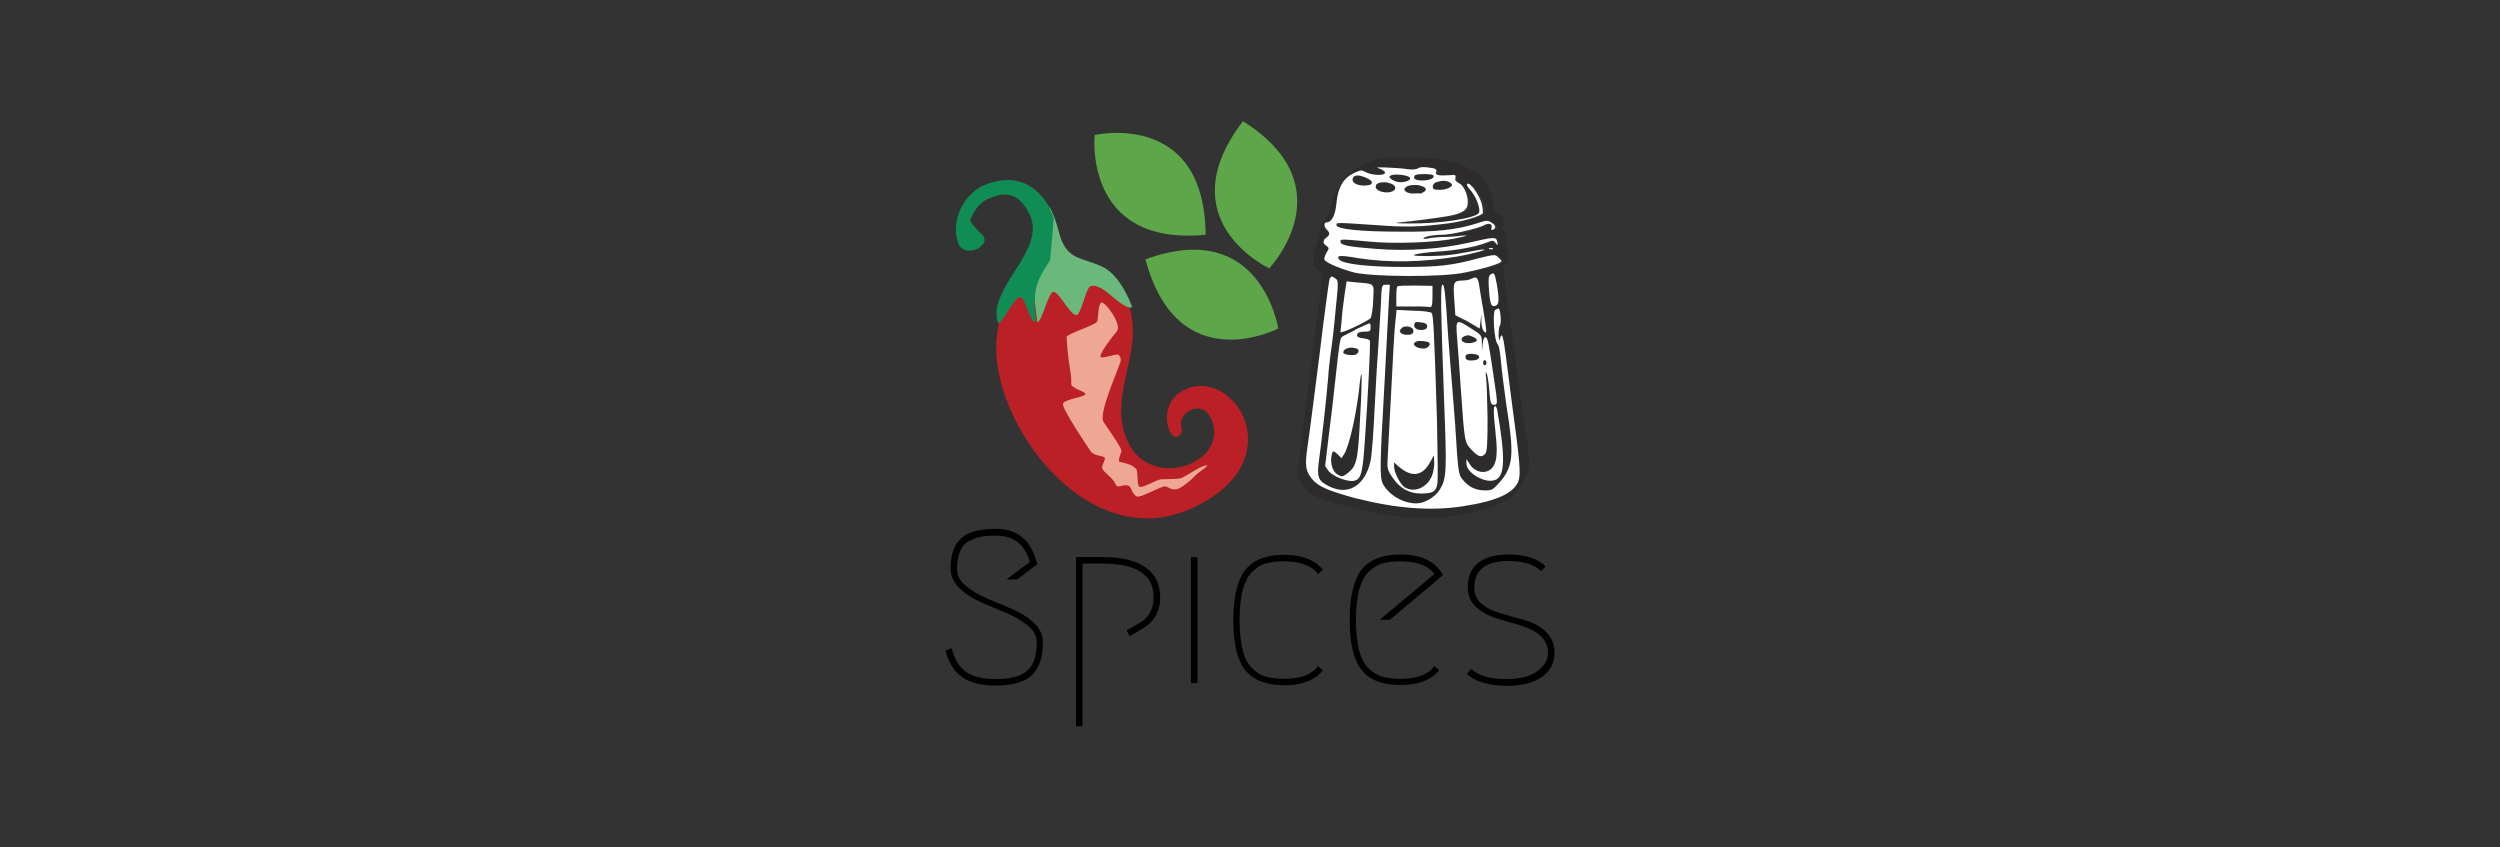 <?xml version="1.0" encoding="utf-8"?>
<!-- Generator: Adobe Illustrator 25.0.1, SVG Export Plug-In . SVG Version: 6.00 Build 0)  -->
<svg version="1.1"
	 id="svg2" xmlns:cc="http://creativecommons.org/ns#" xmlns:dc="http://purl.org/dc/elements/1.1/" xmlns:inkscape="http://www.inkscape.org/namespaces/inkscape" xmlns:rdf="http://www.w3.org/1999/02/22-rdf-syntax-ns#" xmlns:sodipodi="http://sodipodi.sourceforge.net/DTD/sodipodi-0.dtd" xmlns:svg="http://www.w3.org/2000/svg"
	 xmlns="http://www.w3.org/2000/svg" xmlns:xlink="http://www.w3.org/1999/xlink" x="0px" y="0px" viewBox="0 0 885 300"
	 style="enable-background:new 0 0 885 300;" xml:space="preserve">
<rect x="0" y="0" width="885" height="300" fill="#333333" stroke="none"/>
<style type="text/css">
	.st0{fill:#5DA649;}
	.st1{fill:none;}
	.st2{fill:#2D2B2B;}
	.st3{fill:#FFFFFF;}
	.st4{fill:#BA2025;}
	.st5{fill:#EEA794;}
	.st6{fill:#6BB87C;}
	.st7{fill:#108C55;}
</style>
<sodipodi:namedview  bordercolor="#666666" borderopacity="1.0" id="base" inkscape:current-layer="layer1" inkscape:cx="211.66272" inkscape:cy="232.55672" inkscape:document-units="px" inkscape:pageopacity="0.0" inkscape:pageshadow="2" inkscape:window-height="976" inkscape:window-maximized="1" inkscape:window-width="1280" inkscape:window-x="0" inkscape:window-y="48" inkscape:zoom="0.49497475" pagecolor="#ffffff" showgrid="false" units="px">
	</sodipodi:namedview>
<g>
	<g>
		<g>
			<path class="st0" d="M405.5,91.8c41-15,47,24.5,47,24.5S416.9,134.7,405.5,91.8"/>
			<path class="st0" d="M440,42.9c36.9,23.2,9.3,52.1,9.3,52.1S413.1,78.1,440,42.9"/>
			<path class="st0" d="M426.8,83.1c-43.4,4.2-39.3-35.3-39.3-35.3S426.4,38.8,426.8,83.1"/>
		</g>
		<g>
			<path class="st1" d="M517.4,120c-0.1,0.5,0.3,1,1.2,1.3C517.8,121.1,517.4,120.5,517.4,120z"/>
			<path class="st1" d="M523.5,126.1c-0.3-0.4-0.9-0.6-2-0.8C522.6,125.5,523.2,125.7,523.5,126.1z"/>
			<path class="st1" d="M518.7,126c-0.1,0.1-0.1,0.4,0,0.5C518.6,126.4,518.6,126.2,518.7,126z"/>
			<path class="st1" d="M520.3,118.9c0.3,0.1,0.5,0.3,0.9,0.4C520.9,119.1,520.5,118.9,520.3,118.9z"/>
			<path class="st1" d="M520.1,118.8c-0.4-0.1-0.8-0.1-0.9-0.1c-0.5,0-0.9,0.1-1.2,0.4l0,0C519,118.7,519.4,118.7,520.1,118.8z"/>
			<path class="st1" d="M502.1,116.5h0.1c-0.9-0.3-1.5-0.9-1.5-1.5C500.7,115.7,501.2,116.3,502.1,116.5z"/>
			<path class="st1" d="M495.9,116.6l0.1-0.1C495.9,116.5,495.9,116.5,495.9,116.6z"/>
			<path class="st1" d="M495.7,117.4C495.7,117.3,495.7,117.3,495.7,117.4C495.7,117.3,495.7,117.3,495.7,117.4z"/>
			<path class="st1" d="M495.7,116.9c0-0.1,0.1-0.3,0.1-0.4C495.8,116.8,495.8,116.8,495.7,116.9z"/>
			<path class="st1" d="M521.5,127.5c-1.3,0.1-2.3-0.1-2.7-0.5c0,0.1,0.1,0.1,0.1,0.3c0.5,0.5,1.9,0.5,3.1,0.3
				C521.9,127.4,521.8,127.4,521.5,127.5z"/>
			<path class="st1" d="M529.5,143.8c-0.1-0.1-0.1-0.1-0.3-0.1c-0.3,0-0.4,0.3-0.4,0.6C529,143.8,529.2,143.5,529.5,143.8z"/>
			<path class="st1" d="M505.3,115.1L505.3,115.1c-0.1-0.6-0.9-1-2.4-1.2C504.1,114.1,505,114.6,505.3,115.1z"/>
			<path class="st1" d="M496.4,116.1c0.1-0.1,0.3-0.1,0.4-0.3C496.7,116,496.6,116,496.4,116.1z"/>
			<path class="st1" d="M498,65.9c-0.6,0.4-1,0.9-0.6,1.4s1.3,0.9,2.4,1c-0.1,0-0.1,0-0.3,0C497.2,67.8,496.7,67,498,65.9z"/>
			<path class="st1" d="M509,64.4c0.9-0.3,1.5-0.4,2-0.4c-0.9,0-1.9,0.3-2.6,0.6C508.6,64.5,508.9,64.5,509,64.4z"/>
			<path class="st1" d="M500.5,68.5c0.9,0,1.9-0.1,2.7-0.4c0.1-0.1,0.3-0.1,0.5-0.3C502.7,68.2,501.6,68.5,500.5,68.5z"/>
			<path class="st1" d="M503.4,65.5c-0.8-0.4-1.8-0.4-2.8-0.4C501.6,65.2,502.6,65.3,503.4,65.5z"/>
			<path class="st1" d="M492.5,67.8c0.3,0,0.5-0.1,0.6-0.3c0.5-0.3,0.8-0.5,0.9-0.9C493.9,67.3,493.2,67.7,492.5,67.8z"/>
			<path class="st1" d="M487.2,65.4c-0.1,0.1-0.3,0.4-0.3,0.5c0,0.3,0.1,0.4,0.1,0.6C487,66.2,487,65.8,487.2,65.4z"/>
			<path class="st1" d="M492.2,68L492.2,68L492.2,68z"/>
			<path class="st1" d="M529.3,153c-0.3-1.8-0.4-3.7-0.5-5.1C528.8,149.3,529.1,151,529.3,153z"/>
			<path class="st1" d="M491.3,64.8c-1.3-0.3-2.6-0.1-3.3,0.3h0.1C489.1,64.6,490.3,64.6,491.3,64.8z"/>
			<path class="st1" d="M529.5,143.8L529.5,143.8L529.5,143.8z"/>
			<path class="st1" d="M496.1,116.4c0.1-0.1,0.3-0.1,0.3-0.3C496.3,116.3,496.2,116.3,496.1,116.4z"/>
			<path class="st1" d="M479.9,125.5c0.3-0.1,0.4-0.3,0.6-0.4c-0.4,0.3-1,0.4-1.8,0.5C479.2,125.6,479.7,125.6,479.9,125.5z"/>
			<path class="st1" d="M475.6,118.9c0.8-0.4,2.3-1.2,3.8-1.9C478,117.7,476.6,118.4,475.6,118.9z"/>
			<path class="st1" d="M497.2,172.5c1.8,1.2,4,1.3,5.9,0.3C501,173.6,498.7,173.5,497.2,172.5z"/>
			<path class="st1" d="M480,99.9c0.1,0,0.3,0,0.4,0C480.4,100,480.2,99.9,480,99.9z"/>
			<path class="st1" d="M495.8,117.4c0,0.1,0.1,0.3,0.3,0.4c0.5,0.6,1.7,0.9,2.7,0.8c-0.1,0-0.3,0-0.3,0
				C497,118.7,495.9,118,495.8,117.4z"/>
			<path class="st1" d="M476.5,123.6c0.1-0.1,0.3-0.3,0.4-0.3c-0.6,0.3-1.2,0.8-1.2,1.4c0,0.4,0.8,0.6,1.7,0.8h-0.1
				C475.6,125.1,475.3,124.6,476.5,123.6z"/>
			<path class="st1" d="M486.2,101.9c-0.1-1-0.4-1.2-1-1.3C485.7,100.8,486.1,101.1,486.2,101.9z"/>
			<path class="st1" d="M480,123.2c0.4,0.1,0.6,0.4,0.9,0.6C480.7,123.6,480.4,123.3,480,123.2L480,123.2z"/>
			<path class="st1" d="M506.9,168.5c0.1-0.4,0.3-0.9,0.4-1.3c-0.4,1.3-1,2.6-1.7,3.6C506.2,170.2,506.6,169.4,506.9,168.5z"/>
			<path class="st1" d="M500,116.3c-1-0.6-2.3-0.6-3.2-0.3C497.8,115.6,499.1,115.7,500,116.3z"/>
			<path class="st1" d="M495.7,117.2C495.7,117,495.7,117,495.7,117.2C495.7,117,495.7,117,495.7,117.2z"/>
			<path class="st1" d="M499.1,118.6c0.6-0.1,1.3-0.4,1.4-0.9c0,0,0,0,0-0.1C500.3,118,499.8,118.4,499.1,118.6z"/>
			<path class="st2" d="M538.8,144.6c-0.4-2.6-1-7.6-1.5-11c-0.5-3.5-1.7-12.3-2.7-19.6c-0.9-7.4-1.9-14.6-2.2-16.3
				c-0.3-2.2-0.1-3.1,0.6-4c1.2-1.3,1.4-4.6,0.5-5.5c-0.4-0.4-0.5-1.7-0.4-3.1c0.3-1.8,0.1-2.7-0.5-3.3c-0.6-0.5-0.8-1.2-0.5-2
				c0.8-1.8-0.3-3.8-2-4.4c-1.2-0.3-1.5-0.8-1.5-2.4c0-2.7-1.7-7.3-3.3-9.5c-0.8-0.9-2.9-2.6-4.9-3.6c-5.8-3.1-9.5-3.8-20.7-4.1
				c-9.5-0.3-10.4-0.1-14.1,1.2c-7.6,2.7-12.2,7.7-14.2,15.2c-0.6,2.3-1.8,5.1-2.6,6c-1.7,1.9-2.4,4.2-1.8,5.3
				c0.3,0.4,0,1.3-0.5,1.9c-0.5,0.8-1,3.1-1.3,5c-0.4,3.5-0.3,3.7,1.2,5c1.7,1.2,1.7,1.4,1.3,5.5c-0.3,2.4-0.6,5.9-0.9,7.7
				s-1,7.7-1.7,13.1c-0.6,5.4-1.9,15.1-2.7,21.4c-0.9,6.4-1.8,13.7-2,16.3c-0.3,2.6-0.8,5.1-0.9,5.8c-0.6,1.7,0.8,5.8,2.7,7.8
				c2,2.3,4.2,3.3,11.9,5.5c18.4,5.3,31.4,6.1,46,3.2c11.1-2.3,16.5-5.6,19.6-12c1.9-4.2,2-4.9,0.9-13.7
				C539.7,152.2,539.1,147.1,538.8,144.6z M469.9,84.8c1.8-1.4,1.9-2,0.8-3.3c-1.2-1.2-1.2-2.6-0.1-2.6c1.8,0,3.1-2.4,3.5-6.8
				c0.5-5.5,2.4-8.7,6.1-10.6c2.6-1.3,2.8-1.3,4.4-0.3c2.2,1.3,6.7,1.4,6.7,0.1c0-0.4-0.9-1-1.9-1.4c-1.7-0.5-1.3-0.6,2.6-0.4
				c2.4,0.1,5.8,0.4,7.3,0.6c1.8,0.3,3.1,0.1,3.6-0.3c0.5-0.5,1.9-0.6,3.8-0.3c2.6,0.3,2.9,0.5,2.7,1.5c-0.4,1.2,0.5,1.4,5.1,1.2
				c1.7-0.1,1.9,0,1.7,1c-0.3,0.9,0,1.4,1.2,1.8c1.7,0.8,3.2,4,3.2,6.8c0,2.7-1.7,3.8-7,4.9c-3.6,0.6-12.3,1.8-17.9,2.3
				c-1.2,0,0.8,0.1,4.2,0.3c10.6,0.1,23.3-1.7,24.6-3.7c0.9-1.3-1-6-3.3-8.5c-0.6-0.8-1-1.5-0.8-1.8c0.9-0.9,4.4,4,5.1,6.9
				c0.4,1.7,0.5,3.2,0.4,3.5c-0.6,0.9-7.6,2.9-12.5,3.6c-9.5,1.3-14.5,1.4-25,0.6c-14.7-1-14.3-1-14.3,0c0,1.4,8.5,2.3,22.2,2.3
				c12.9,0,20.6-0.8,27.4-2.9c3.5-1.2,3.8-1.2,5.3-0.3c1.5,0.9,1.7,2,0.4,2.6c-0.4,0.1-0.6-0.1-0.4-0.8c0.5-1.4-1.2-1.8-2.8-0.8
				c-1.7,1.2-11.5,3.3-14.5,3.3c-3.3,0-6.8,0.6-6.8,1.3c0,0.3,0.5,0.4,1.3,0.1c0.6-0.3,2.9-0.5,5.1-0.6c2.2,0,5.5-0.3,7.3-0.5
				c2.4-0.3,1.9,0-2,0.9c-7.2,1.5-22.3,2.2-31.2,1.2c-9.6-1-9.9-1-9.9,0c0,1.3,2.4,1.7,12.5,2.6c11,0.9,22.8,0,33-2.2
				c9.2-2,9.7-2,10-0.3c0.1,1.4,0.1,1.4-0.6,0.4c-0.8-1-0.9-1-3.2-0.1c-3.7,1.5-10.6,2.7-17.8,3.2c-6.8,0.4-10.4,1.3-5.9,1.5
				c5,0.1,10.2-0.1,14.9-1c2.6-0.5,5.8-1,6.8-1.2c4.2-0.5-3.1,1.5-8.3,2.4c-12,2-23.9,2.2-35,0.6c-6.8-1-8.1-0.9-6.8,0.5
				c1.3,1.5,10.6,2.6,22.8,2.6c12.3,0,17.2-0.5,26.6-3.1c5.3-1.4,5.6-1.4,6.8-0.4c0.6,0.5,1.2,1.3,1.2,1.5c0,0.8-6.9,2.7-13.1,4
				c-8.3,1.5-32.1,1.5-38.9,0c-4.6-1-10-3.3-10.6-4.5c-0.1-0.3,0.1-1.4,0.6-2.4c1-1.7,1-1.8-0.1-2.7C468.3,86,468.3,86,469.9,84.8z
				 M528.5,88.1c-0.1,0.1-0.8,0.3-1.2,0c-0.5-0.1-0.3-0.4,0.4-0.4C528.3,87.7,528.7,87.8,528.5,88.1z M529.5,154.3
				c0-0.4-0.1-0.9-0.1-1.3c-0.3-2-0.4-3.7-0.5-5.1c-0.1-0.9-0.1-1.7-0.1-2c0-0.6,0.1-1.3,0.1-1.5c0.1-0.4,0.3-0.6,0.4-0.6
				c0,0,0.1,0,0.3,0.1l0,0l0,0c0.3,0.3,0.5,0.8,0.6,1.8c2.8,16.4,2.7,23-0.8,24.3c-3.6,1.4-10.2-2.6-10.2-5.9v-1.5l1.2,1.8
				c1.5,2.4,4.4,3.5,6.5,2.4C529.6,165.4,530.4,161.6,529.5,154.3z M528.8,143c-1,0-1.3-0.5-1.7-5.3c-0.3-2.8-0.8-5.6-1-6
				c-0.4-0.6-0.4,0.1-0.1,2c0.1,1.7,0.4,8.1,0.5,14.3c0,9,0,11.7-0.8,12.3c-1.3,1.5-2.4,1.2-4.9-1.4c-2.6-2.8-2.4-2.2-3.8-22
				c-0.5-6.8-1-14.7-1.3-17.8c-0.5-6.5-0.4-6.5,5-3.1c3.6,2.3,3.7,2.4,3.8,5.1v2.8l0.3-2.6c0.3-3.1,1.4-3.1,2,0
				c0.5,2.4,2,12.9,2.6,17.9C529.9,142.8,529.9,143,528.8,143z M515.1,111.8l-0.4-5.6c-0.5-6.1-0.3-6.5,2.9-6.7c1,0,2.3-0.3,2.9-0.5
				c2.3-0.9,2.6-0.6,3.2,3.3c0.4,2.3,0.9,5.6,1.3,7.7c1.4,7.8,1.4,8.5,0.3,7.6c-0.6-0.5-1-1.8-1-3.6v-2.7l-0.3,2.6l-0.3,2.6
				l-4.4-2.2L515.1,111.8z M527,102.7c-0.3-4-0.1-5.1,0.5-5.5c1.4-0.9,1.5-0.6,2.3,3.6c0.9,5.6,0.9,7-0.4,7.4
				C527.9,108.8,527.4,107.9,527,102.7z M494.3,109.6l5.9,0.3c3.3,0,6.1,0.4,6.5,0.8c0.6,0.6,0.9,6.4,1.9,38.2
				c0.4,11.1,0.4,21.3,0.1,22.4c-0.5,2.7-1.7,3.3-5.8,3.3c-4.2,0-7.3-1.8-10-5.6c-1.9-2.9-1.9-3.1-1.7-8.1
				c0.1-2.8,0.8-13.7,1.3-24.5c0.5-10.6,1.2-21.1,1.3-23L494.3,109.6z M494.1,108.4v-3.3c0-1.9,0.1-3.6,0.4-3.8s3.1-0.3,6.4-0.3
				l6,0.1v3.8c0,3.1-0.1,3.8-0.9,3.7c-0.5-0.1-3.3-0.1-6.4-0.1L494.1,108.4z M483.6,120c0.6,0.1,1,0.4,1.2,0.8
				c0.1,1.5-0.9,21.1-1.7,33c-0.9,14.1-1.4,15.8-4,16.4c-2.2,0.5-7.6-1.5-9-3.5l-1.2-1.7l1.3-10.9c0.8-5.9,1.8-14.7,2.3-19.5
				c1.7-14.7,1.7-15.1,2.6-15.5c0.1,0,0.3-0.1,0.5-0.3c0.9-0.5,2.4-1.3,3.8-1.9c0.3-0.1,0.5-0.3,0.6-0.4c2.3-1.2,4.4-2,4.6-2
				c0.3,0,0.4,0.6,0.4,1.4c0,1.3-0.3,1.5-2.3,1.5c-1.5,0-2.4,0.3-2.7,0.9C479.9,119.2,480.4,119.5,483.6,120z M485,112.4
				c-0.5,0.8-6.9,4-9.3,4.7l-1.4,0.4l0.4-3.7c0.1-2,0.6-6.1,1-9.1l0.8-5.3l3.6,0.4c0.1,0,0.3,0,0.4,0c2.3,0.3,3.7,0.3,4.5,0.6
				c0.6,0.1,1,0.3,1,1.3c0.1,0.9,0,2.3-0.1,4.5C485.8,109.3,485.4,112.2,485,112.4z M537.5,170.2c-1.7,4.2-7.7,7-19.6,8.8
				c-11.4,1.8-23.7,0.9-38.3-2.9c-9.5-2.6-12.9-4-15.2-6.8c-2.3-2.8-2.6-4.6-1.5-11.7c0.9-5.9,2.6-19.2,4.2-32.1
				c1.4-11.8,3.3-26.3,3.6-27c0.1-0.4,0.5-0.8,0.8-0.8c0.3,0,0.9,0.4,1.4,0.8c0.9,0.8,0.9,1.7-0.1,11.1c-0.6,5.8-1.4,12.4-1.7,14.9
				c-0.4,2.4-0.8,6.3-0.9,8.6c-0.5,5.5-2.6,23.7-3.3,29.8c-0.8,5.8-0.3,7.2,3.7,9.1c6.5,3.3,12.5-0.3,14.5-8.7
				c0.5-1.9,1.2-10.2,1.5-18.6c0.4-8.3,0.9-18.3,1.3-22c0.3-3.7,0.8-10.2,0.9-14.5c0.1-7.4,0.1-7.4,1.7-7.4h1.4l-0.4,6.7
				c-0.1,3.7-0.9,16.5-1.5,28.4c-1.7,29.3-1.7,33.2-0.5,35.5c2.2,4,7,6.8,11.8,6.8c2.9,0,6.8-2.2,8.3-4.9c2.4-4,2.6-6.1,1.5-31.9
				c-1.3-32.8-1.4-40.3-0.6-40.6c0.8-0.4,1.2,3.2,2,17.5c0.4,5.5,0.9,12.9,1.3,16.4s0.9,10.2,1.2,15.2c1.2,17.5,1.3,18.1,2.8,20
				c2,2.4,4.5,3.6,7.7,3.7c2.6,0,2.9-0.1,5.3-2.9c4.9-5.5,5.1-9.7,2.4-27c-0.8-5.1-1.7-11.9-1.9-15.1c-0.3-3.6-0.8-6.1-1.2-6.7
				c-1.2-1.2-1.8-11.5-0.9-12.2c0.5-0.3,1-0.5,1.2-0.5c0.6,0,1,5,0.5,6c-0.3,0.6-0.5,2.2-0.5,3.6s0.1,2,0.4,1.4
				c0.8-2.9,1.2-1.5,2.2,6c0.6,4.5,1.5,11.9,2.2,16.3C538.2,163.6,538.4,167.7,537.5,170.2z"/>
			<path class="st2" d="M494.3,64.1c2.6,0.6,5.9-0.4,4.7-1.5c-0.8-0.8-4.7-1.2-6.3-0.8C491.1,62.3,492,63.5,494.3,64.1z"/>
			<path class="st2" d="M503.6,63.9c2.7,0,4.7-1,3.8-1.9c-0.5-0.5-5.9-0.5-6.3,0C499.9,63.1,500.9,63.9,503.6,63.9z"/>
			<path class="st2" d="M482.9,65.7c3.5,0,3.6-1.7,0.4-2.9c-2.4-0.9-4-0.9-4.4,0.3C478.3,64.5,480.2,65.7,482.9,65.7z"/>
			<path class="st2" d="M508.5,64.6c-0.6,0.4-0.9,0.8-0.9,1.4c0,1,0.4,1.2,2.6,1.2c1.4,0,2.9-0.4,3.5-0.9c0.9-0.8,0.9-0.9,0-1.7
				c-0.6-0.5-1.5-0.6-2.3-0.6c-0.5,0-1.2,0.1-2,0.4C508.9,64.5,508.6,64.5,508.5,64.6z"/>
			<path class="st2" d="M487.2,66.6c0.6,1,3.1,1.8,5,1.4l0,0c0.1,0,0.1,0,0.3,0c0.8-0.3,1.4-0.5,1.5-1c0.1-0.6-0.4-1.3-1.5-1.8
				c-0.4-0.1-0.9-0.3-1.3-0.4c-1-0.1-2.2-0.1-3.2,0.1h-0.1c-0.3,0.1-0.5,0.3-0.6,0.5C487,65.8,487,66.2,487.2,66.6z"/>
			<path class="st2" d="M503.6,67.8c1.5-0.8,1.7-1.4,0.1-2.2c-0.1,0-0.3-0.1-0.4-0.1c-0.8-0.3-1.8-0.4-2.8-0.4
				c-1,0.1-1.9,0.4-2.6,0.6c-1.3,1-0.8,2,1.5,2.4c0.1,0,0.1,0,0.3,0c0.3,0,0.5,0,0.8,0C501.6,68.5,502.7,68.2,503.6,67.8z"/>
			<path class="st2" d="M502.3,116.5c1.8,0.4,3.3-0.3,3.1-1.4c-0.3-0.5-1.2-1-2.4-1.2c-1.8-0.1-2.2,0-2.2,0.9
				C500.7,115.7,501.4,116.3,502.3,116.5z"/>
			<path class="st2" d="M495.7,117.3L495.7,117.3c0,0.1,0,0.1,0,0.3c0.3,0.6,1.3,1.2,2.7,1.2c0.1,0,0.3,0,0.3,0c0.1,0,0.3,0,0.4,0
				c0.6-0.1,1.2-0.5,1.4-0.9c0.1-0.5,0-1.2-0.5-1.4c-0.9-0.5-2.2-0.6-3.2-0.3l0,0c-0.1,0-0.3,0.1-0.4,0.3l0,0
				c-0.1,0.1-0.3,0.1-0.3,0.3l0,0l-0.1,0.1l0,0c-0.1,0.1-0.1,0.3-0.1,0.4l0,0v0.1C495.7,117.2,495.7,117.2,495.7,117.3z"/>
			<path class="st2" d="M501.8,120.9c-2.4,0.6-0.8,2.6,2.3,2.6c1.3,0,2.6-1.4,1.9-2C505.5,120.9,502.7,120.6,501.8,120.9z"/>
			<path class="st2" d="M493.5,165.2c0,2,2,6.1,3.6,7.3c1.5,1,3.8,1.2,5.9,0.3c1-0.5,1.8-1.2,2.6-2c0.8-1,1.3-2.2,1.7-3.6
				c0.3-1.3,0.5-2.7,0.4-3.7l-0.1-2.3l-1.5,2.7c-2.6,4.6-6.3,5.1-10.8,1.4l-1.8-1.5V165.2L493.5,165.2L493.5,165.2z"/>
			<path class="st2" d="M522.7,120.4c0-0.3-0.8-0.9-1.5-1.2c-0.4-0.1-0.6-0.3-0.9-0.4h-0.1c-0.8-0.3-1.2-0.1-1.9,0.3l0,0
				c-0.4,0.3-0.6,0.6-0.8,0.9c0,0.5,0.4,1,1.2,1.3C519.9,121.8,522.7,121.1,522.7,120.4z"/>
			<path class="st2" d="M521.5,127.5c0.1,0,0.4,0,0.5,0c0.9-0.1,1.5-0.5,1.5-1c0-0.1,0-0.3-0.1-0.4c-0.3-0.4-1-0.6-2-0.8
				c-1.4-0.1-2.4,0.3-2.7,0.6c-0.1,0.3-0.1,0.4,0,0.5c0,0.1,0.1,0.3,0.1,0.4C519.2,127.4,520.3,127.7,521.5,127.5z"/>
			<ellipse class="st2" cx="525.6" cy="128.4" rx="0.6" ry="0.9"/>
			<path class="st2" d="M480,123.2c-1-0.4-2.3-0.3-3.2,0.1c-0.1,0.1-0.3,0.1-0.4,0.3c-1,1-0.9,1.5,0.9,1.9h0.1
				c0.4,0.1,0.9,0.1,1.4,0.1c0.8,0,1.4-0.1,1.8-0.5c0.5-0.4,0.6-0.9,0.4-1.4C480.7,123.6,480.3,123.3,480,123.2z"/>
			<path class="st2" d="M474.9,162.2l-1.3-1.3c-1.7-1.7-1.9-1.5-2.3,0.8c-0.5,2.6,0.5,5.4,2.4,6.4c1.3,0.8,1.7,0.6,3.1-0.4
				c3.6-2.7,4-4.2,4.7-20.2c0.4-8.1,0.6-14.9,0.5-15s-0.4,1-0.5,2.6c-0.9,10.1-3.7,22.8-5.6,25.6L474.9,162.2z"/>
			<path class="st3" d="M469.4,86.9c1.2,0.9,1.2,0.9,0.1,2.7c-0.5,1-0.9,2-0.6,2.4c0.8,1.2,6,3.3,10.6,4.5c6.8,1.5,30.7,1.7,38.9,0
				c6.1-1.2,13.1-3.2,13.1-4c0-0.3-0.5-0.9-1.2-1.5c-1-1-1.4-0.9-6.8,0.4c-9.5,2.6-14.3,3.1-26.6,3.1c-12.2,0-21.5-1-22.8-2.6
				c-1.2-1.5,0-1.7,6.8-0.5c11,1.7,22.9,1.4,35-0.6c5.3-0.9,12.5-2.9,8.3-2.4c-1.2,0.1-4.2,0.8-6.8,1.2c-4.6,0.9-10,1.2-14.9,1
				c-4.5-0.1-0.9-1,5.9-1.5c7-0.4,14-1.7,17.8-3.2c2.3-0.9,2.4-0.9,3.2,0.1c0.9,1,0.9,1,0.6-0.4c-0.3-1.8-0.9-1.8-10,0.3
				c-10.1,2.3-21.9,3.1-33,2.2c-10.1-0.8-12.5-1.3-12.5-2.6c0-0.9,0.3-0.9,9.9,0c9,0.9,24.1,0.4,31.2-1.2c4.1-0.9,4.5-1,2-0.9
				c-1.8,0.3-5.1,0.5-7.3,0.5c-2.2,0.1-4.5,0.4-5.1,0.6c-0.8,0.1-1.3,0.1-1.3-0.1c0-0.6,3.3-1.3,6.8-1.3c3.1,0,12.8-2.3,14.5-3.3
				s3.3-0.6,2.8,0.8c-0.3,0.6,0,0.9,0.4,0.8c1.3-0.5,1.2-1.7-0.4-2.6c-1.4-0.9-1.7-0.9-5.3,0.3c-6.8,2.2-14.5,3.1-27.4,2.9
				c-13.8,0-22.2-0.9-22.2-2.3c0-1-0.5-1,14.3,0c10.5,0.8,15.5,0.6,25-0.6c5.1-0.6,11.9-2.6,12.5-3.6c0.1-0.4,0-1.9-0.4-3.5
				c-0.8-2.9-4.2-7.8-5.1-6.9c-0.3,0.3,0.1,1,0.8,1.8c2.3,2.4,4.1,7.2,3.3,8.5c-1.3,1.9-13.8,3.8-24.6,3.7c-3.5,0-5.3-0.1-4.2-0.3
				c5.6-0.5,14.3-1.7,17.9-2.3c5.4-1,7-2.2,7-4.9c0-2.9-1.5-6-3.2-6.8c-1-0.5-1.4-1-1.2-1.8c0.3-1,0-1.2-1.7-1
				c-4.6,0.3-5.5,0-5.1-1.2c0.3-0.9-0.1-1.2-2.7-1.5c-1.9-0.3-3.3-0.1-3.8,0.3c-0.5,0.4-1.8,0.5-3.6,0.3c-1.7-0.3-4.9-0.5-7.3-0.6
				c-3.8-0.1-4.2-0.1-2.6,0.4c1,0.4,1.9,1,1.9,1.4c0,1.2-4.5,1-6.7-0.1c-1.7-0.9-1.8-0.9-4.4,0.3c-3.7,1.8-5.6,5.1-6.1,10.6
				c-0.4,4.4-1.7,6.8-3.5,6.8c-1,0-1,1.5,0.1,2.6c1.3,1.3,1.2,1.9-0.8,3.3C468.3,86,468.3,86,469.4,86.9z M500.5,68.5
				c-0.3,0-0.5,0-0.8,0c-1.2-0.1-2-0.5-2.4-1s0-1,0.6-1.4s1.5-0.6,2.6-0.6c0.9-0.1,1.9,0,2.8,0.4c0.1,0,0.3,0.1,0.4,0.1
				c1.5,0.8,1.4,1.4-0.1,2.2c-0.1,0.1-0.3,0.1-0.5,0.3C502.3,68.4,501.4,68.5,500.5,68.5z M511,64c0.9,0,1.8,0.3,2.3,0.6
				c0.9,0.8,1,0.9,0,1.7c-0.5,0.4-2,0.9-3.5,0.9c-2,0-2.6-0.1-2.6-1.2c0-0.5,0.4-1,0.9-1.4C509.1,64.3,510.1,64,511,64z M501,62
				c0.5-0.5,5.9-0.5,6.3,0c0.9,0.9-1,1.9-3.8,1.9C500.9,63.9,499.9,63.1,501,62z M492.7,62c1.5-0.5,5.6,0,6.3,0.8
				c1,1-2.3,2.2-4.7,1.5C492,63.5,491.1,62.3,492.7,62z M487.2,65.4c0.1-0.3,0.4-0.4,0.6-0.5c0.8-0.4,2-0.5,3.3-0.3
				c0.5,0.1,0.9,0.3,1.3,0.4c1.2,0.4,1.7,1.2,1.5,1.8c-0.1,0.4-0.4,0.6-0.9,0.9c-0.3,0.1-0.5,0.1-0.6,0.3c-0.1,0-0.1,0-0.3,0l0,0
				c-2,0.4-4.4-0.3-5-1.4c-0.1-0.1-0.1-0.4-0.1-0.6C487,65.8,487.1,65.7,487.2,65.4z M478.9,63.1c0.4-1.2,2-1.3,4.4-0.3
				c3.3,1.3,3.1,2.9-0.4,2.9C480.2,65.7,478.3,64.5,478.9,63.1z"/>
			<path class="st3" d="M527.7,87.8c-0.6,0-0.9,0.1-0.4,0.4c0.4,0.1,0.9,0.1,1.2,0C528.7,87.8,528.3,87.7,527.7,87.8z"/>
			<path class="st3" d="M529.9,100.8c-0.8-4.2-0.9-4.5-2.3-3.6c-0.6,0.4-0.8,1.5-0.5,5.5c0.4,5.3,0.9,6.1,2.4,5.5
				C530.6,107.8,530.8,106.4,529.9,100.8z"/>
			<path class="st3" d="M533.1,126.2c-1-7.7-1.5-9-2.2-6c-0.1,0.6-0.3,0-0.4-1.4c0-1.4,0.1-3.1,0.5-3.6c0.6-1,0.1-6-0.5-6
				c-0.1,0-0.8,0.3-1.2,0.5c-1,0.6-0.4,11,0.9,12.2c0.5,0.5,0.9,3.1,1.2,6.7c0.3,3.2,1.2,10.1,1.9,15.1c2.8,17.3,2.4,21.5-2.4,27
				c-2.4,2.7-2.7,2.9-5.3,2.9c-3.2,0-5.8-1.3-7.7-3.7c-1.7-1.9-1.7-2.6-2.8-20c-0.4-5-0.9-11.8-1.2-15.2c-0.3-3.5-0.9-10.9-1.3-16.4
				c-0.9-14.3-1.3-17.9-2-17.5c-0.7,0.4-0.6,7.9,0.6,40.6c1,25.7,0.9,27.9-1.5,31.9c-1.7,2.7-5.4,4.9-8.3,4.9
				c-4.7,0-9.6-2.9-11.8-6.8c-1.2-2.2-1.2-6,0.5-35.5c0.6-11.9,1.3-24.7,1.5-28.4l0.4-6.7h-1.4c-1.5,0-1.5,0-1.8,7.6
				c-0.3,4.2-0.6,10.8-0.9,14.5c-0.3,3.7-0.9,13.7-1.3,22c-0.4,8.5-1,16.8-1.5,18.6c-2,8.5-7.9,12-14.5,8.7c-4-1.9-4.5-3.3-3.7-9.1
				c0.9-6.1,2.9-24.5,3.3-29.8c0.1-2.3,0.6-6.1,0.9-8.6c0.4-2.4,1.2-9.2,1.7-14.9c1-9.5,1-10.5,0.1-11.1c-0.5-0.4-1.2-0.8-1.4-0.8
				c-0.3,0-0.6,0.4-0.8,0.8c-0.3,0.8-2.2,15.2-3.6,27c-1.7,12.9-3.3,26.3-4.2,32.1c-1,7-0.8,8.8,1.5,11.7c2.3,2.8,5.8,4.2,15.2,6.8
				c14.6,3.7,26.9,4.7,38.3,2.9c11.9-1.8,17.9-4.6,19.6-8.8c0.9-2.6,0.6-6.7-2.3-27.8C534.6,138,533.7,130.7,533.1,126.2z"/>
			<path class="st3" d="M523.8,116.3l0.3-2.6l0.3-2.6v2.7c0,1.7,0.5,3.1,1,3.6c1,0.9,1,0.4-0.3-7.6c-0.4-1.9-0.9-5.4-1.3-7.7
				c-0.6-4.1-0.9-4.4-3.2-3.3c-0.6,0.3-1.9,0.5-2.9,0.5c-3.2,0.1-3.3,0.5-2.9,6.7l0.4,5.6l4.4,2.2L523.8,116.3z"/>
			<path class="st3" d="M486.2,101.9c-0.1-0.6-0.4-1-1-1.3c-0.9-0.3-2.2-0.4-4.5-0.6c-0.1,0-0.3,0-0.4,0l-3.6-0.4l-0.8,5.3
				c-0.4,2.8-0.9,6.9-1,9.1l-0.4,3.7l1.4-0.4c2.4-0.8,8.8-4,9.3-4.7c0.3-0.4,0.8-3.2,0.9-6.1C486.2,104.1,486.3,102.8,486.2,101.9z"
				/>
			<path class="st3" d="M506.2,108.7c0.6,0.1,0.9-0.6,0.9-3.7v-3.8l-6-0.1c-3.3,0-6.1,0-6.4,0.3s-0.4,1.9-0.4,3.8v3.3h5.5
				C502.7,108.4,505.7,108.6,506.2,108.7z"/>
			<path class="st3" d="M492.6,136.5c-0.5,10.6-1.2,21.6-1.3,24.5c-0.3,5-0.3,5.1,1.7,8.1c2.6,3.8,5.8,5.6,10,5.6
				c4.1,0,5.3-0.6,5.8-3.3c0.3-1.2,0.1-11.3-0.1-22.4c-1-31.8-1.3-37.5-1.9-38.2c-0.4-0.4-3.2-0.8-6.5-0.8l-5.9-0.3l-0.4,3.8
				C493.7,115.5,493.1,125.9,492.6,136.5z M504,123.4c-3.1,0-4.7-1.9-2.3-2.6c0.9-0.3,3.7,0,4.2,0.5
				C506.7,122,505.3,123.4,504,123.4z M502.8,114.1c1.5,0.1,2.3,0.5,2.4,1.2l0,0c0.3,1.2-1.3,1.8-3.1,1.4H502
				c-0.9-0.3-1.4-0.8-1.4-1.5C500.7,114.1,501,113.8,502.8,114.1z M495.7,116.9c0-0.1,0.1-0.3,0.1-0.4l0,0l0.1-0.1l0,0
				c0.1-0.1,0.3-0.1,0.3-0.3l0,0c0.1-0.1,0.3-0.1,0.4-0.3l0,0c0.9-0.4,2.2-0.4,3.2,0.3c0.5,0.3,0.6,0.9,0.5,1.4c0,0,0,0,0,0.1
				c-0.1,0.5-0.8,0.8-1.4,0.9c-0.1,0-0.3,0-0.4,0c-1,0.1-2.2-0.1-2.7-0.8c-0.1-0.1-0.3-0.3-0.3-0.4v-0.1v-0.1V117
				C495.7,117,495.7,117,495.7,116.9C495.7,117,495.7,116.9,495.7,116.9z M495.3,165.3c4.4,3.7,8.1,3.3,10.8-1.4l1.5-2.7l0.1,2.3
				c0.1,0.9-0.1,2.4-0.4,3.7c-0.1,0.5-0.3,0.9-0.4,1.3c-0.4,0.9-0.8,1.5-1.3,2.2c-0.8,0.9-1.7,1.5-2.6,2c-1.9,0.9-4.1,0.9-5.9-0.3
				c-1.5-1.2-3.6-5.1-3.6-7.3v-1.4L495.3,165.3z"/>
			<path class="st3" d="M526.9,121.6c-0.6-3.1-1.7-2.9-2,0l-0.3,2.6v-2.8c-0.1-2.8-0.1-2.8-3.8-5.1c-5.4-3.5-5.5-3.3-5,3.1
				c0.3,3.1,0.8,11,1.3,17.8c1.4,19.8,1.3,19.2,3.8,22c2.4,2.6,3.6,2.9,4.9,1.4c0.6-0.8,0.8-3.3,0.8-12.3
				c-0.1-6.3-0.3-12.7-0.5-14.3c-0.3-1.9-0.1-2.7,0.1-2c0.3,0.5,0.8,3.2,1,6c0.4,4.7,0.5,5.3,1.7,5.3c1,0,1.2-0.3,0.8-3.5
				C529,134.7,527.4,124.1,526.9,121.6z M517.4,120c0-0.4,0.3-0.6,0.8-0.9c0.3-0.1,0.6-0.3,1.2-0.4c0.1,0,0.5,0,0.9,0.1h0.1
				c0.3,0.1,0.6,0.3,0.9,0.4c0.9,0.3,1.5,0.9,1.5,1.2c0,0.8-2.8,1.4-4.2,0.9C517.7,121.1,517.3,120.5,517.4,120z M519,127.1
				c-0.1-0.1-0.1-0.1-0.1-0.3c-0.1-0.1-0.1-0.3-0.1-0.4c0-0.3,0-0.4,0-0.5c0.3-0.5,1.3-0.8,2.7-0.6c1.2,0.1,1.9,0.4,2,0.8
				c0,0.1,0.1,0.3,0.1,0.4c0,0.5-0.6,0.8-1.5,1C520.9,127.7,519.5,127.7,519,127.1z M525.6,129.3c-0.3,0-0.6-0.4-0.6-0.9
				s0.3-0.9,0.6-0.9c0.4,0,0.6,0.4,0.6,0.9S526,129.3,525.6,129.3z"/>
			<path class="st3" d="M482.9,117.4c2,0,2.3-0.1,2.3-1.5c0-0.9-0.1-1.5-0.4-1.4c-0.3,0-2.3,0.9-4.6,2c-0.3,0.1-0.5,0.3-0.6,0.4
				c-1.5,0.8-3.1,1.5-3.8,1.9c-0.3,0.1-0.4,0.3-0.5,0.3c-0.9,0.5-1,0.9-2.6,15.5c-0.5,4.7-1.5,13.6-2.3,19.5l-1.3,10.9l1.2,1.7
				c1.4,1.9,6.8,4,9,3.5c2.6-0.6,3.1-2.3,4-16.4c0.9-11.9,1.8-31.5,1.7-33c0-0.4-0.5-0.6-1.2-0.8c-3.2-0.5-3.7-0.8-3.3-1.7
				C480.4,117.8,481.5,117.4,482.9,117.4z M482,132.5c0.1,0.1,0,6.8-0.5,15c-0.8,16-1.2,17.5-4.7,20.2c-1.4,1-1.8,1.2-3.1,0.4
				c-1.8-0.9-2.8-3.7-2.4-6.4c0.4-2.3,0.6-2.4,2.3-0.8l1.3,1.3l0.9-1.4c1.9-2.9,4.7-15.6,5.6-25.6
				C481.6,133.5,481.8,132.4,482,132.5z M480.8,123.8c0.3,0.5,0.1,1-0.4,1.4c-0.1,0.1-0.4,0.3-0.6,0.4c-0.3,0.1-0.8,0.1-1.2,0.1
				s-0.9,0-1.4-0.1c-0.9-0.1-1.7-0.5-1.7-0.8c0-0.6,0.5-1.2,1.2-1.4c0.9-0.4,2-0.5,3.2-0.1h0.1C480.4,123.3,480.7,123.6,480.8,123.8
				z"/>
			<path class="st3" d="M526.8,166.7c-2.2,1-5.1,0-6.5-2.4l-1.2-1.8v1.5c0,3.5,6.7,7.3,10.2,5.9c3.5-1.3,3.6-7.9,0.8-24.3
				c-0.1-0.9-0.4-1.5-0.6-1.8l0,0l0,0c-0.3-0.1-0.5,0-0.6,0.5c-0.1,0.4-0.1,0.9-0.1,1.5c0,0.4,0.1,1.2,0.1,2
				c0.1,1.4,0.3,3.2,0.5,5.1c0,0.4,0.1,0.9,0.1,1.3C530.4,161.6,529.6,165.4,526.8,166.7z"/>
		</g>
		<g>
			<path class="st4" d="M398.7,105.8c7.9,17.4-7.3,33.5,0.5,50.5c7.8,17,33.8,8.5,30.3-5.8c-2.6-10.8-12.9-4.5-11.3,0.6
				c0.9,2.9-2.4,5.3-4,1.8c-2.4-5.3-1-12.2,5.5-15.1c17.3-7.9,38.5,25.5,2.3,42.1c-37.6,17.3-72.6-32-69.1-60.8
				c3.5-29.1,19.8-25.6,22.9-26C378.9,92.7,398.7,105.8,398.7,105.8z"/>
			<path class="st5" d="M377.6,119.3c0.3-1.3,10.4-4.2,10.8-5.5c0.4-1.2,0.3-6.1,1.5-6.7c1.2-0.5,7.4,7.7,5.5,10.1
				c-2,2.4-6.3,8.1-5.8,9.1s6-1.5,6.5-0.6c0.1,0.3,0.9,1,0.6,2.2c-1.4,4.4-7.7,18.1-6.1,21.4c0.3,0.6,6.8,9.5,6.4,10.5
				c-0.4,1-1.4,3.6-0.6,3.7c0.9,0.1,3.8,1,4.4,1.4c0.5,0.4,0.3,0.1,1.3,1c1,0.8,0.1,6.4,1.5,6.5c1.4,0.1,6-2.6,7.2-2.7
				c2-0.1,6.3-0.1,7.2-0.4c1.4-0.4,6.4-4,8.7-4.5c2.4-0.5-2.6,2.3-3.8,3.8c-1.4,1.5-4.1,3.6-5.3,4.2c-3.3,1.5-4-1.2-5.9-0.5
				c-2,0.6-7.9,3.8-9.1,3.5c-2.3-0.9-1.7-3.7-3.6-4c-1.9-0.3-3.5,1.4-4.2-0.6c-0.8-2-4.4-4.2-4.6-5.4c-0.4-1.2,1.7-3.5,0.6-4
				c-1-0.5-3.7-0.6-4.6-1.9c-0.9-1.3-10.5-15.5-9.9-17c0.8-1.7,7.6-2.3,7.9-3.3c0.4-1-5.1-2-5-3.8c0.1-1.8,0-2.9-0.8-7.6
				C378,125.2,377.7,122.3,377.6,119.3L377.6,119.3z"/>
			<path class="st6" d="M373.1,103.3c2.2,0.6,6,8.7,8.1,8.2c1.5-0.4,3.2-9.3,4.7-10.1c4.4-1.9,11.4,8.8,14.9,7.3
				c0,0-3.7-10.9-10.4-14.2c-6.7-3.2-11.3-2.4-14.3-8.7c-1.3-2.6-2-8.3-4.7-12.8c0.3,1.3,0.1,3.3,0,4.6c-0.5,5.1-6.4,15-6.4,16.9
				c0.1,1.9,1.8,16.3,2.2,19.6C369,113.7,371.2,102.8,373.1,103.3z"/>
			<path class="st7" d="M368.6,97.3c2-3.8,3.2-4.7,3.2-5.8c0-1,1-9.9,1.2-14.2c0-1.2-1.5-3.1-1.8-4.4c-3.8-6.5-11.1-12.4-23.2-7.2
				c-3.5,1.5-6.3,5.4-6.3,5.4c-2.9,4.1-4.4,10-2.4,15.2c0.5,1.5,2.3,2.6,4.2,2.4c1.7,0,3.2-0.8,4.2-2l0.1-0.1
				c0.8-0.9,0.9-1.5,0.6-2.3c-0.1-0.6-0.6-1.2-1.2-1.7c-1-1-2.3-2.2-3.3-3.7c-0.1-0.3-0.4-0.5-0.5-0.9c0.4-0.8,2-5.5,6-7.4
				c7-3.5,11.8-1.8,15.2,5.6c5.8,12.4-15.1,25.9-11.4,37.8c0.8,2.4,5.8-9.1,7.9-8.8c2.2,0.3,3.3,9.1,5.6,8.8l0,0
				C366.7,110.7,364.9,104.2,368.6,97.3z"/>
		</g>
	</g>
	<g>
		<path d="M336.5,201.3c0-5,1.3-8.6,3.8-10.8s6.6-3.3,12.2-3.3c3.9,0,7.1,1,9.5,3.1c2.4,2,4.1,5.2,5.2,9.4l-7.1,5.4h-3.8l8.3-6.2
			c-1.1-3.4-2.6-5.8-4.6-7.2s-4.5-2.1-7.5-2.1c-2,0-3.8,0.1-5.2,0.4c-1.4,0.3-2.8,0.8-4.2,1.5c-1.4,0.7-2.5,1.9-3.2,3.6
			c-0.7,1.6-1.1,3.7-1.1,6.3c0,2.3,1,4.3,3.1,6c2.1,1.7,4.6,3.2,7.6,4.5c3,1.2,6,2.5,9,3.8s5.5,2.9,7.6,4.9s3.1,4.3,3.1,6.9
			c0,5.1-1.3,8.9-3.8,11.4s-6.9,3.8-13,3.8c-5,0-9-1-11.8-3c-2.9-2-4.8-5.2-5.9-9.4l2.2-0.9c1,4.1,2.8,7,5.3,8.6s5.9,2.4,10.3,2.4
			c4.9,0,8.6-0.9,10.9-2.8c2.4-1.9,3.6-5.2,3.6-10.1c0-2.3-1-4.3-3.1-6c-2.1-1.7-4.6-3.2-7.6-4.5c-3-1.2-6-2.5-9-3.8
			s-5.5-2.9-7.6-4.9C337.6,206.2,336.5,203.9,336.5,201.3z"/>
		<path d="M400,225.2l-1.2-2l4.3-2.5c3.5-1.9,5.3-5,5.3-9.3c0-7.9-6-11.9-18.1-11.9h-7.1v57.6h-2.3v-59.9h9.4
			c6.8,0,11.9,1.2,15.3,3.7s5.1,6,5.1,10.5c0,5.1-2.2,8.9-6.5,11.3L400,225.2z"/>
		<path d="M421.6,197.2h2.3v44.6h-2.3V197.2z"/>
		<path d="M440.7,237.1c-2.8-3.6-4.1-9.5-4.1-17.6s1.4-14,4.1-17.6c2.8-3.6,7.4-5.5,13.8-5.5c6.4,0,11,1.8,13.8,5.3l-1.7,1.5
			c-2.3-3-6.3-4.5-12.1-4.5c-2.6,0-4.7,0.3-6.5,0.8c-1.8,0.5-3.3,1.5-4.8,3s-2.5,3.6-3.3,6.4c-0.7,2.8-1.1,6.3-1.1,10.6
			s0.4,7.8,1.1,10.6c0.7,2.8,1.8,4.9,3.3,6.4s3.1,2.5,4.8,3c1.7,0.5,3.9,0.8,6.5,0.8c5.8,0,9.9-1.5,12.1-4.5l1.7,1.5
			c-2.8,3.5-7.4,5.3-13.8,5.3C448.1,242.5,443.5,240.7,440.7,237.1z"/>
		<path d="M509.5,237.2c-2.8,3.5-7.4,5.3-13.8,5.3c-6.4,0-11-1.8-13.8-5.5c-2.8-3.6-4.1-9.5-4.1-17.6s1.4-14,4.1-17.6
			c2.8-3.6,7.3-5.5,13.8-5.5c7.4,0,12.5,2.4,15.1,7.3L492,219.4h-3.6l19.4-16.2c-2.3-3-6.3-4.5-12.1-4.5c-2.6,0-4.7,0.3-6.5,0.8
			c-1.7,0.5-3.3,1.5-4.8,3s-2.5,3.6-3.3,6.4c-0.7,2.8-1.1,6.3-1.1,10.6s0.4,7.8,1.1,10.6s1.8,4.9,3.3,6.4s3.1,2.5,4.8,3
			c1.7,0.5,3.9,0.8,6.5,0.8c5.8,0,9.9-1.5,12.1-4.5L509.5,237.2z"/>
		<path d="M533.6,196.3c6.4,0,10.9,1.4,13.5,4.2l-1.5,1.7c-2.5-2.4-6.4-3.6-11.7-3.6c-8,0-12,3.2-12,9.5c0,2.5,1,4.4,2.9,5.9
			c1.9,1.5,4.3,2.6,7.1,3.3c2.8,0.8,5.6,1.6,8.4,2.4c2.8,0.8,5.1,2.2,7.1,4.1c1.9,1.9,2.9,4.3,2.9,7.3c0,3.5-1.5,6.4-4.4,8.5
			c-2.9,2.1-7.1,3.2-12.7,3.2c-2.7,0-5.4-0.4-8-1.1c-2.6-0.7-4.6-1.8-5.9-3.2l1.5-1.7c2.6,2.4,6.6,3.6,12.1,3.6
			c5,0,8.7-0.9,11.3-2.8c2.5-1.8,3.8-4,3.8-6.5c0-2.6-1-4.6-2.9-6.2c-1.9-1.6-4.3-2.8-7.1-3.6s-5.6-1.6-8.4-2.5
			c-2.8-0.8-5.1-2.2-7.1-3.9c-1.9-1.8-2.9-4.1-2.9-7.1c0-3.9,1.3-6.9,4-8.8C526.2,197.2,529.5,196.3,533.6,196.3z"/>
	</g>
</g>
</svg>
